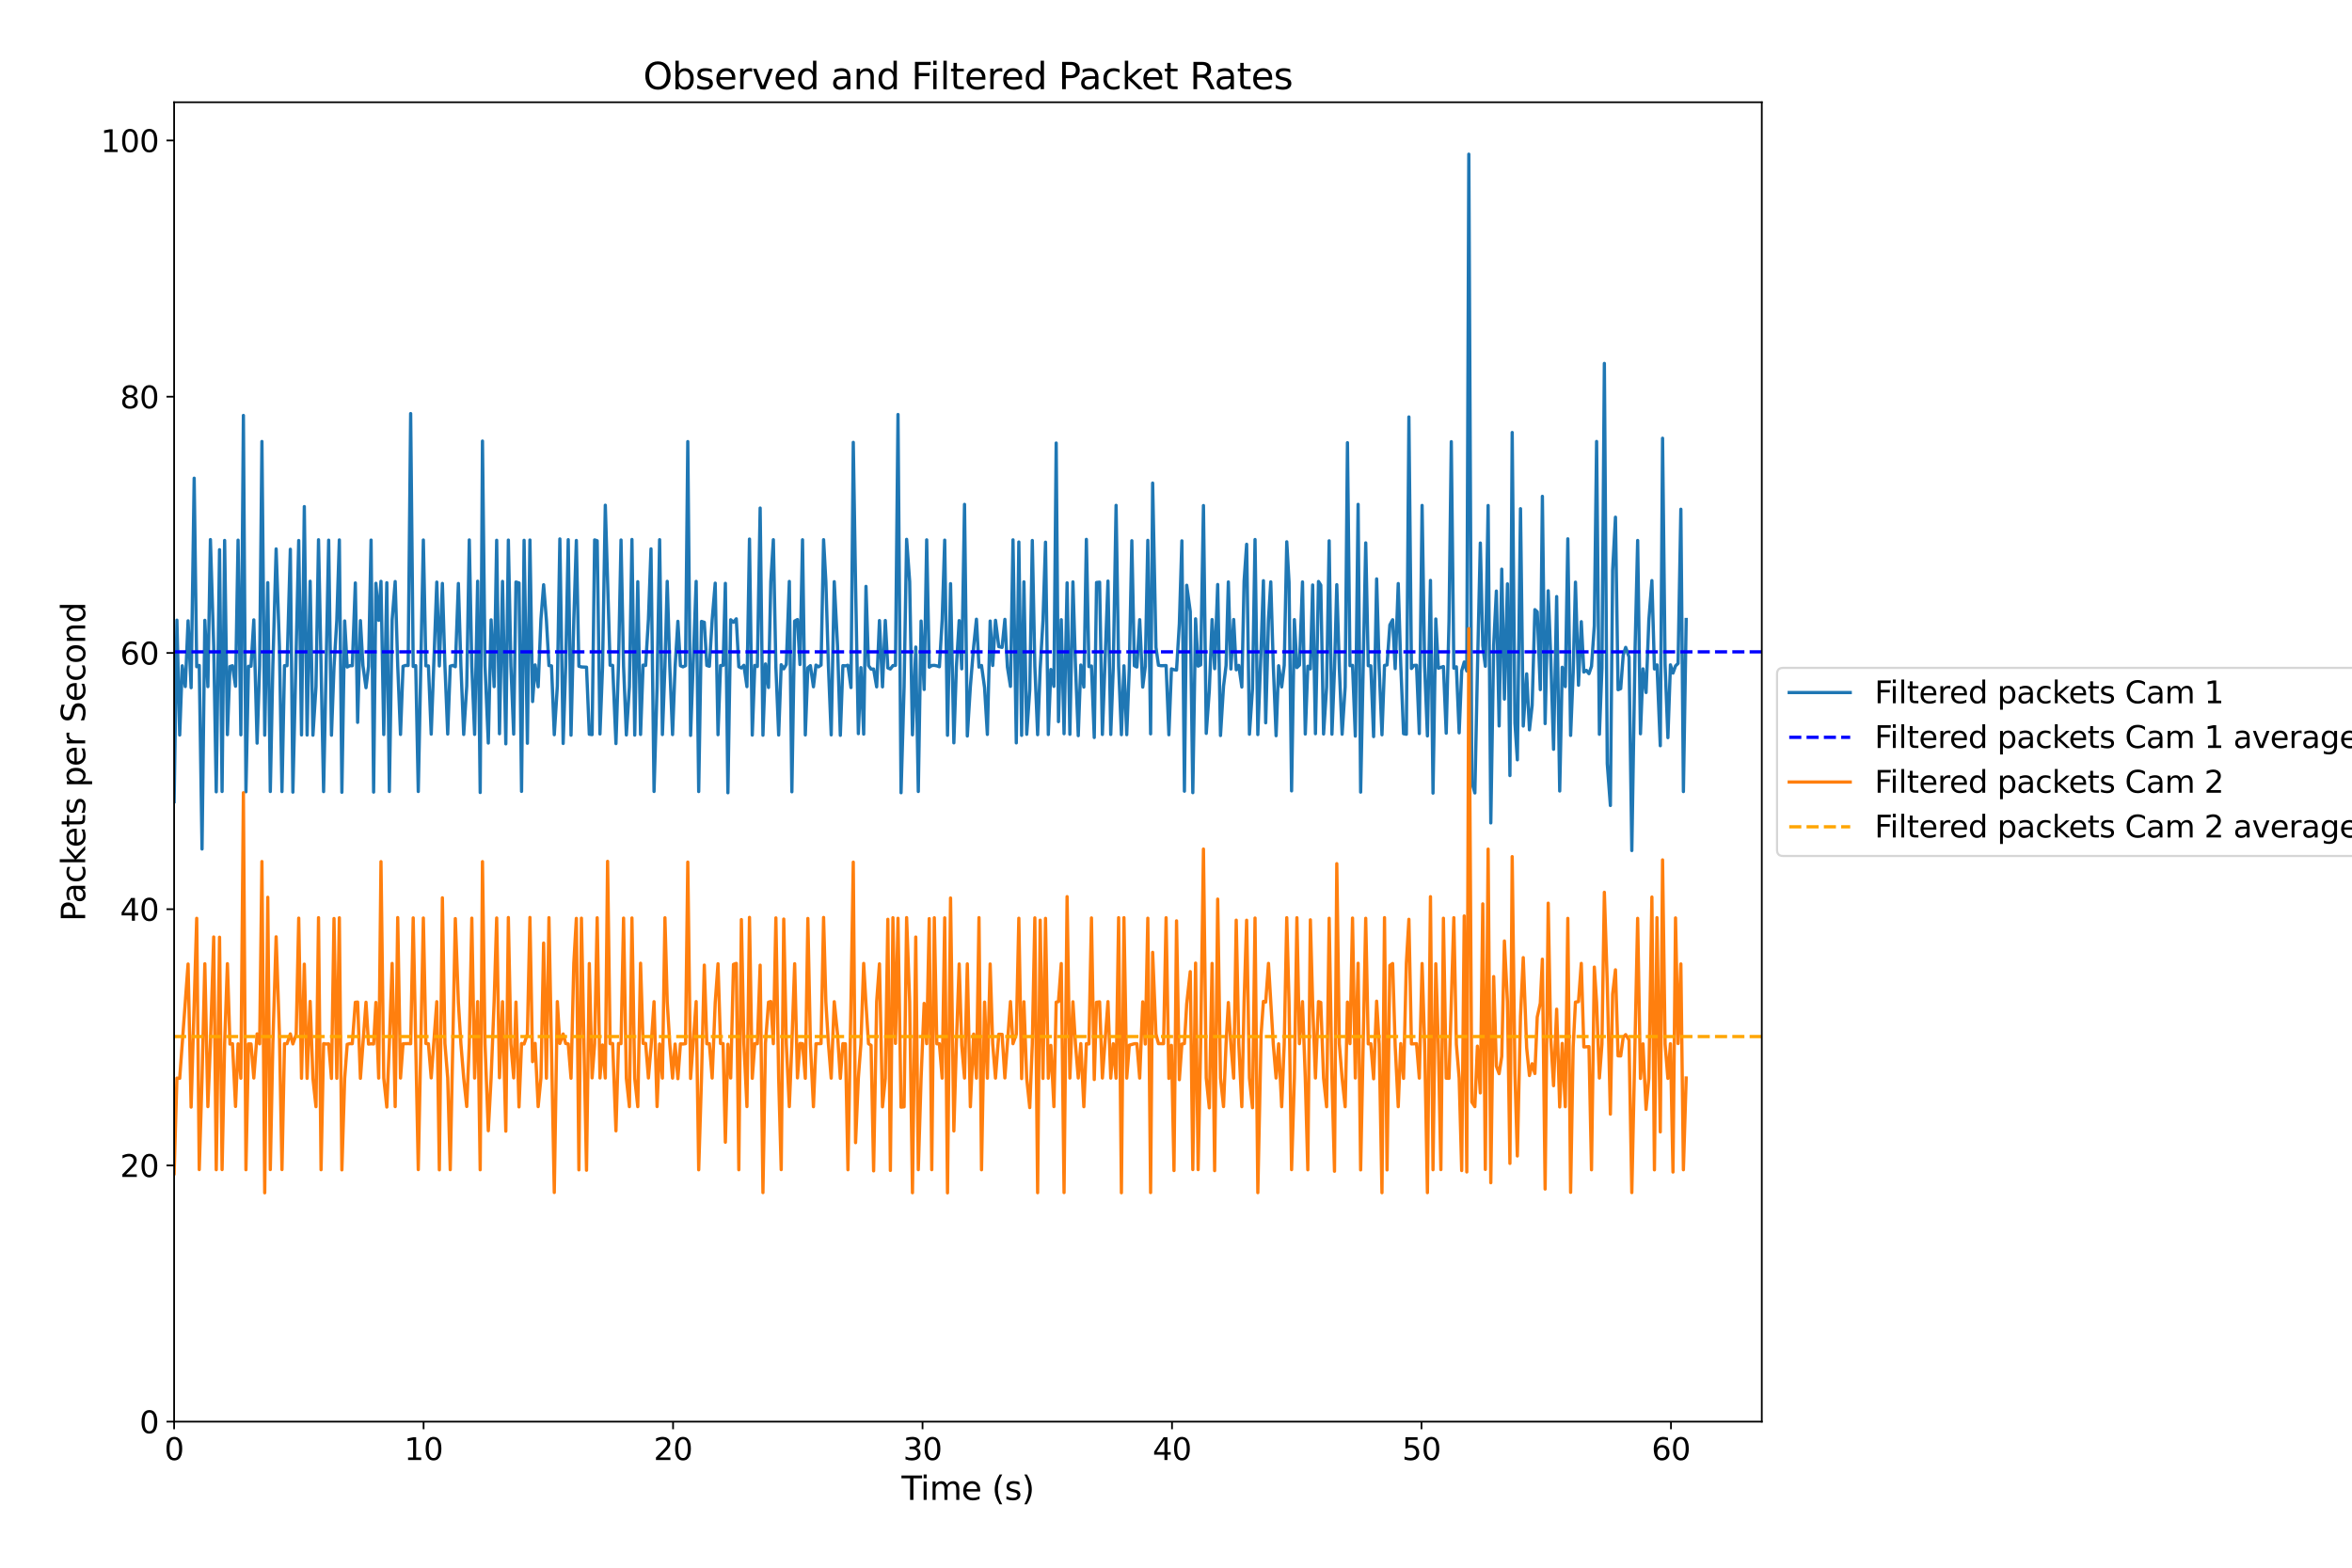 <?xml version="1.0" encoding="utf-8" standalone="no"?>
<!DOCTYPE svg PUBLIC "-//W3C//DTD SVG 1.1//EN"
  "http://www.w3.org/Graphics/SVG/1.1/DTD/svg11.dtd">
<svg xmlns:xlink="http://www.w3.org/1999/xlink" width="1080pt" height="720pt" viewBox="0 0 1080 720" xmlns="http://www.w3.org/2000/svg" version="1.1">
 <defs>
  <style type="text/css">*{stroke-linejoin: round; stroke-linecap: butt}</style>
 </defs>
 <g id="figure_1">
  <g id="patch_1">
   <path d="M 0 720 
L 1080 720 
L 1080 0 
L 0 0 
z
" style="fill: #ffffff"/>
  </g>
  <g id="axes_1">
   <g id="patch_2">
    <path d="M 79.95 652.92 
L 808.987 652.92 
L 808.987 46.96 
L 79.95 46.96 
z
" style="fill: #ffffff"/>
   </g>
   <g id="matplotlib.axis_1">
    <g id="xtick_1">
     <g id="line2d_1">
      <defs>
       <path id="m1490d8f3c0" d="M 0 0 
L 0 3.5 
" style="stroke: #000000; stroke-width: 0.8"/>
      </defs>
      <g>
       <use xlink:href="#m1490d8f3c0" x="79.95" y="652.92" style="stroke: #000000; stroke-width: 0.8"/>
      </g>
     </g>
     <g id="text_1">
      <!-- 0 -->
      <g transform="translate(75.496 670.558) scale(0.14 -0.14)">
       <defs>
        <path id="DejaVuSans-30" d="M 2034 4250 
Q 1547 4250 1301 3770 
Q 1056 3291 1056 2328 
Q 1056 1369 1301 889 
Q 1547 409 2034 409 
Q 2525 409 2770 889 
Q 3016 1369 3016 2328 
Q 3016 3291 2770 3770 
Q 2525 4250 2034 4250 
z
M 2034 4750 
Q 2819 4750 3233 4129 
Q 3647 3509 3647 2328 
Q 3647 1150 3233 529 
Q 2819 -91 2034 -91 
Q 1250 -91 836 529 
Q 422 1150 422 2328 
Q 422 3509 836 4129 
Q 1250 4750 2034 4750 
z
" transform="scale(0.016)"/>
       </defs>
       <use xlink:href="#DejaVuSans-30"/>
      </g>
     </g>
    </g>
    <g id="xtick_2">
     <g id="line2d_2">
      <g>
       <use xlink:href="#m1490d8f3c0" x="194.505" y="652.92" style="stroke: #000000; stroke-width: 0.8"/>
      </g>
     </g>
     <g id="text_2">
      <!-- 10 -->
      <g transform="translate(185.598 670.558) scale(0.14 -0.14)">
       <defs>
        <path id="DejaVuSans-31" d="M 794 531 
L 1825 531 
L 1825 4091 
L 703 3866 
L 703 4441 
L 1819 4666 
L 2450 4666 
L 2450 531 
L 3481 531 
L 3481 0 
L 794 0 
L 794 531 
z
" transform="scale(0.016)"/>
       </defs>
       <use xlink:href="#DejaVuSans-31"/>
       <use xlink:href="#DejaVuSans-30" x="63.623"/>
      </g>
     </g>
    </g>
    <g id="xtick_3">
     <g id="line2d_3">
      <g>
       <use xlink:href="#m1490d8f3c0" x="309.061" y="652.92" style="stroke: #000000; stroke-width: 0.8"/>
      </g>
     </g>
     <g id="text_3">
      <!-- 20 -->
      <g transform="translate(300.153 670.558) scale(0.14 -0.14)">
       <defs>
        <path id="DejaVuSans-32" d="M 1228 531 
L 3431 531 
L 3431 0 
L 469 0 
L 469 531 
Q 828 903 1448 1529 
Q 2069 2156 2228 2338 
Q 2531 2678 2651 2914 
Q 2772 3150 2772 3378 
Q 2772 3750 2511 3984 
Q 2250 4219 1831 4219 
Q 1534 4219 1204 4116 
Q 875 4013 500 3803 
L 500 4441 
Q 881 4594 1212 4672 
Q 1544 4750 1819 4750 
Q 2544 4750 2975 4387 
Q 3406 4025 3406 3419 
Q 3406 3131 3298 2873 
Q 3191 2616 2906 2266 
Q 2828 2175 2409 1742 
Q 1991 1309 1228 531 
z
" transform="scale(0.016)"/>
       </defs>
       <use xlink:href="#DejaVuSans-32"/>
       <use xlink:href="#DejaVuSans-30" x="63.623"/>
      </g>
     </g>
    </g>
    <g id="xtick_4">
     <g id="line2d_4">
      <g>
       <use xlink:href="#m1490d8f3c0" x="423.616" y="652.92" style="stroke: #000000; stroke-width: 0.8"/>
      </g>
     </g>
     <g id="text_4">
      <!-- 30 -->
      <g transform="translate(414.709 670.558) scale(0.14 -0.14)">
       <defs>
        <path id="DejaVuSans-33" d="M 2597 2516 
Q 3050 2419 3304 2112 
Q 3559 1806 3559 1356 
Q 3559 666 3084 287 
Q 2609 -91 1734 -91 
Q 1441 -91 1130 -33 
Q 819 25 488 141 
L 488 750 
Q 750 597 1062 519 
Q 1375 441 1716 441 
Q 2309 441 2620 675 
Q 2931 909 2931 1356 
Q 2931 1769 2642 2001 
Q 2353 2234 1838 2234 
L 1294 2234 
L 1294 2753 
L 1863 2753 
Q 2328 2753 2575 2939 
Q 2822 3125 2822 3475 
Q 2822 3834 2567 4026 
Q 2313 4219 1838 4219 
Q 1578 4219 1281 4162 
Q 984 4106 628 3988 
L 628 4550 
Q 988 4650 1302 4700 
Q 1616 4750 1894 4750 
Q 2613 4750 3031 4423 
Q 3450 4097 3450 3541 
Q 3450 3153 3228 2886 
Q 3006 2619 2597 2516 
z
" transform="scale(0.016)"/>
       </defs>
       <use xlink:href="#DejaVuSans-33"/>
       <use xlink:href="#DejaVuSans-30" x="63.623"/>
      </g>
     </g>
    </g>
    <g id="xtick_5">
     <g id="line2d_5">
      <g>
       <use xlink:href="#m1490d8f3c0" x="538.172" y="652.92" style="stroke: #000000; stroke-width: 0.8"/>
      </g>
     </g>
     <g id="text_5">
      <!-- 40 -->
      <g transform="translate(529.264 670.558) scale(0.14 -0.14)">
       <defs>
        <path id="DejaVuSans-34" d="M 2419 4116 
L 825 1625 
L 2419 1625 
L 2419 4116 
z
M 2253 4666 
L 3047 4666 
L 3047 1625 
L 3713 1625 
L 3713 1100 
L 3047 1100 
L 3047 0 
L 2419 0 
L 2419 1100 
L 313 1100 
L 313 1709 
L 2253 4666 
z
" transform="scale(0.016)"/>
       </defs>
       <use xlink:href="#DejaVuSans-34"/>
       <use xlink:href="#DejaVuSans-30" x="63.623"/>
      </g>
     </g>
    </g>
    <g id="xtick_6">
     <g id="line2d_6">
      <g>
       <use xlink:href="#m1490d8f3c0" x="652.727" y="652.92" style="stroke: #000000; stroke-width: 0.8"/>
      </g>
     </g>
     <g id="text_6">
      <!-- 50 -->
      <g transform="translate(643.82 670.558) scale(0.14 -0.14)">
       <defs>
        <path id="DejaVuSans-35" d="M 691 4666 
L 3169 4666 
L 3169 4134 
L 1269 4134 
L 1269 2991 
Q 1406 3038 1543 3061 
Q 1681 3084 1819 3084 
Q 2600 3084 3056 2656 
Q 3513 2228 3513 1497 
Q 3513 744 3044 326 
Q 2575 -91 1722 -91 
Q 1428 -91 1123 -41 
Q 819 9 494 109 
L 494 744 
Q 775 591 1075 516 
Q 1375 441 1709 441 
Q 2250 441 2565 725 
Q 2881 1009 2881 1497 
Q 2881 1984 2565 2268 
Q 2250 2553 1709 2553 
Q 1456 2553 1204 2497 
Q 953 2441 691 2322 
L 691 4666 
z
" transform="scale(0.016)"/>
       </defs>
       <use xlink:href="#DejaVuSans-35"/>
       <use xlink:href="#DejaVuSans-30" x="63.623"/>
      </g>
     </g>
    </g>
    <g id="xtick_7">
     <g id="line2d_7">
      <g>
       <use xlink:href="#m1490d8f3c0" x="767.283" y="652.92" style="stroke: #000000; stroke-width: 0.8"/>
      </g>
     </g>
     <g id="text_7">
      <!-- 60 -->
      <g transform="translate(758.375 670.558) scale(0.14 -0.14)">
       <defs>
        <path id="DejaVuSans-36" d="M 2113 2584 
Q 1688 2584 1439 2293 
Q 1191 2003 1191 1497 
Q 1191 994 1439 701 
Q 1688 409 2113 409 
Q 2538 409 2786 701 
Q 3034 994 3034 1497 
Q 3034 2003 2786 2293 
Q 2538 2584 2113 2584 
z
M 3366 4563 
L 3366 3988 
Q 3128 4100 2886 4159 
Q 2644 4219 2406 4219 
Q 1781 4219 1451 3797 
Q 1122 3375 1075 2522 
Q 1259 2794 1537 2939 
Q 1816 3084 2150 3084 
Q 2853 3084 3261 2657 
Q 3669 2231 3669 1497 
Q 3669 778 3244 343 
Q 2819 -91 2113 -91 
Q 1303 -91 875 529 
Q 447 1150 447 2328 
Q 447 3434 972 4092 
Q 1497 4750 2381 4750 
Q 2619 4750 2861 4703 
Q 3103 4656 3366 4563 
z
" transform="scale(0.016)"/>
       </defs>
       <use xlink:href="#DejaVuSans-36"/>
       <use xlink:href="#DejaVuSans-30" x="63.623"/>
      </g>
     </g>
    </g>
    <g id="text_8">
     <!-- Time (s) -->
     <g transform="translate(413.975 688.867) scale(0.15 -0.15)">
      <defs>
       <path id="DejaVuSans-54" d="M -19 4666 
L 3928 4666 
L 3928 4134 
L 2272 4134 
L 2272 0 
L 1638 0 
L 1638 4134 
L -19 4134 
L -19 4666 
z
" transform="scale(0.016)"/>
       <path id="DejaVuSans-69" d="M 603 3500 
L 1178 3500 
L 1178 0 
L 603 0 
L 603 3500 
z
M 603 4863 
L 1178 4863 
L 1178 4134 
L 603 4134 
L 603 4863 
z
" transform="scale(0.016)"/>
       <path id="DejaVuSans-6d" d="M 3328 2828 
Q 3544 3216 3844 3400 
Q 4144 3584 4550 3584 
Q 5097 3584 5394 3201 
Q 5691 2819 5691 2113 
L 5691 0 
L 5113 0 
L 5113 2094 
Q 5113 2597 4934 2840 
Q 4756 3084 4391 3084 
Q 3944 3084 3684 2787 
Q 3425 2491 3425 1978 
L 3425 0 
L 2847 0 
L 2847 2094 
Q 2847 2600 2669 2842 
Q 2491 3084 2119 3084 
Q 1678 3084 1418 2786 
Q 1159 2488 1159 1978 
L 1159 0 
L 581 0 
L 581 3500 
L 1159 3500 
L 1159 2956 
Q 1356 3278 1631 3431 
Q 1906 3584 2284 3584 
Q 2666 3584 2933 3390 
Q 3200 3197 3328 2828 
z
" transform="scale(0.016)"/>
       <path id="DejaVuSans-65" d="M 3597 1894 
L 3597 1613 
L 953 1613 
Q 991 1019 1311 708 
Q 1631 397 2203 397 
Q 2534 397 2845 478 
Q 3156 559 3463 722 
L 3463 178 
Q 3153 47 2828 -22 
Q 2503 -91 2169 -91 
Q 1331 -91 842 396 
Q 353 884 353 1716 
Q 353 2575 817 3079 
Q 1281 3584 2069 3584 
Q 2775 3584 3186 3129 
Q 3597 2675 3597 1894 
z
M 3022 2063 
Q 3016 2534 2758 2815 
Q 2500 3097 2075 3097 
Q 1594 3097 1305 2825 
Q 1016 2553 972 2059 
L 3022 2063 
z
" transform="scale(0.016)"/>
       <path id="DejaVuSans-20" transform="scale(0.016)"/>
       <path id="DejaVuSans-28" d="M 1984 4856 
Q 1566 4138 1362 3434 
Q 1159 2731 1159 2009 
Q 1159 1288 1364 580 
Q 1569 -128 1984 -844 
L 1484 -844 
Q 1016 -109 783 600 
Q 550 1309 550 2009 
Q 550 2706 781 3412 
Q 1013 4119 1484 4856 
L 1984 4856 
z
" transform="scale(0.016)"/>
       <path id="DejaVuSans-73" d="M 2834 3397 
L 2834 2853 
Q 2591 2978 2328 3040 
Q 2066 3103 1784 3103 
Q 1356 3103 1142 2972 
Q 928 2841 928 2578 
Q 928 2378 1081 2264 
Q 1234 2150 1697 2047 
L 1894 2003 
Q 2506 1872 2764 1633 
Q 3022 1394 3022 966 
Q 3022 478 2636 193 
Q 2250 -91 1575 -91 
Q 1294 -91 989 -36 
Q 684 19 347 128 
L 347 722 
Q 666 556 975 473 
Q 1284 391 1588 391 
Q 1994 391 2212 530 
Q 2431 669 2431 922 
Q 2431 1156 2273 1281 
Q 2116 1406 1581 1522 
L 1381 1569 
Q 847 1681 609 1914 
Q 372 2147 372 2553 
Q 372 3047 722 3315 
Q 1072 3584 1716 3584 
Q 2034 3584 2315 3537 
Q 2597 3491 2834 3397 
z
" transform="scale(0.016)"/>
       <path id="DejaVuSans-29" d="M 513 4856 
L 1013 4856 
Q 1481 4119 1714 3412 
Q 1947 2706 1947 2009 
Q 1947 1309 1714 600 
Q 1481 -109 1013 -844 
L 513 -844 
Q 928 -128 1133 580 
Q 1338 1288 1338 2009 
Q 1338 2731 1133 3434 
Q 928 4138 513 4856 
z
" transform="scale(0.016)"/>
      </defs>
      <use xlink:href="#DejaVuSans-54"/>
      <use xlink:href="#DejaVuSans-69" x="57.959"/>
      <use xlink:href="#DejaVuSans-6d" x="85.742"/>
      <use xlink:href="#DejaVuSans-65" x="183.154"/>
      <use xlink:href="#DejaVuSans-20" x="244.678"/>
      <use xlink:href="#DejaVuSans-28" x="276.465"/>
      <use xlink:href="#DejaVuSans-73" x="315.479"/>
      <use xlink:href="#DejaVuSans-29" x="367.578"/>
     </g>
    </g>
   </g>
   <g id="matplotlib.axis_2">
    <g id="ytick_1">
     <g id="line2d_8">
      <defs>
       <path id="mef236576bb" d="M 0 0 
L -3.5 0 
" style="stroke: #000000; stroke-width: 0.8"/>
      </defs>
      <g>
       <use xlink:href="#mef236576bb" x="79.95" y="652.92" style="stroke: #000000; stroke-width: 0.8"/>
      </g>
     </g>
     <g id="text_9">
      <!-- 0 -->
      <g transform="translate(64.043 658.239) scale(0.14 -0.14)">
       <use xlink:href="#DejaVuSans-30"/>
      </g>
     </g>
    </g>
    <g id="ytick_2">
     <g id="line2d_9">
      <g>
       <use xlink:href="#mef236576bb" x="79.95" y="535.24" style="stroke: #000000; stroke-width: 0.8"/>
      </g>
     </g>
     <g id="text_10">
      <!-- 20 -->
      <g transform="translate(55.135 540.559) scale(0.14 -0.14)">
       <use xlink:href="#DejaVuSans-32"/>
       <use xlink:href="#DejaVuSans-30" x="63.623"/>
      </g>
     </g>
    </g>
    <g id="ytick_3">
     <g id="line2d_10">
      <g>
       <use xlink:href="#mef236576bb" x="79.95" y="417.56" style="stroke: #000000; stroke-width: 0.8"/>
      </g>
     </g>
     <g id="text_11">
      <!-- 40 -->
      <g transform="translate(55.135 422.879) scale(0.14 -0.14)">
       <use xlink:href="#DejaVuSans-34"/>
       <use xlink:href="#DejaVuSans-30" x="63.623"/>
      </g>
     </g>
    </g>
    <g id="ytick_4">
     <g id="line2d_11">
      <g>
       <use xlink:href="#mef236576bb" x="79.95" y="299.88" style="stroke: #000000; stroke-width: 0.8"/>
      </g>
     </g>
     <g id="text_12">
      <!-- 60 -->
      <g transform="translate(55.135 305.199) scale(0.14 -0.14)">
       <use xlink:href="#DejaVuSans-36"/>
       <use xlink:href="#DejaVuSans-30" x="63.623"/>
      </g>
     </g>
    </g>
    <g id="ytick_5">
     <g id="line2d_12">
      <g>
       <use xlink:href="#mef236576bb" x="79.95" y="182.2" style="stroke: #000000; stroke-width: 0.8"/>
      </g>
     </g>
     <g id="text_13">
      <!-- 80 -->
      <g transform="translate(55.135 187.519) scale(0.14 -0.14)">
       <defs>
        <path id="DejaVuSans-38" d="M 2034 2216 
Q 1584 2216 1326 1975 
Q 1069 1734 1069 1313 
Q 1069 891 1326 650 
Q 1584 409 2034 409 
Q 2484 409 2743 651 
Q 3003 894 3003 1313 
Q 3003 1734 2745 1975 
Q 2488 2216 2034 2216 
z
M 1403 2484 
Q 997 2584 770 2862 
Q 544 3141 544 3541 
Q 544 4100 942 4425 
Q 1341 4750 2034 4750 
Q 2731 4750 3128 4425 
Q 3525 4100 3525 3541 
Q 3525 3141 3298 2862 
Q 3072 2584 2669 2484 
Q 3125 2378 3379 2068 
Q 3634 1759 3634 1313 
Q 3634 634 3220 271 
Q 2806 -91 2034 -91 
Q 1263 -91 848 271 
Q 434 634 434 1313 
Q 434 1759 690 2068 
Q 947 2378 1403 2484 
z
M 1172 3481 
Q 1172 3119 1398 2916 
Q 1625 2713 2034 2713 
Q 2441 2713 2670 2916 
Q 2900 3119 2900 3481 
Q 2900 3844 2670 4047 
Q 2441 4250 2034 4250 
Q 1625 4250 1398 4047 
Q 1172 3844 1172 3481 
z
" transform="scale(0.016)"/>
       </defs>
       <use xlink:href="#DejaVuSans-38"/>
       <use xlink:href="#DejaVuSans-30" x="63.623"/>
      </g>
     </g>
    </g>
    <g id="ytick_6">
     <g id="line2d_13">
      <g>
       <use xlink:href="#mef236576bb" x="79.95" y="64.52" style="stroke: #000000; stroke-width: 0.8"/>
      </g>
     </g>
     <g id="text_14">
      <!-- 100 -->
      <g transform="translate(46.227 69.839) scale(0.14 -0.14)">
       <use xlink:href="#DejaVuSans-31"/>
       <use xlink:href="#DejaVuSans-30" x="63.623"/>
       <use xlink:href="#DejaVuSans-30" x="127.246"/>
      </g>
     </g>
    </g>
    <g id="text_15">
     <!-- Packets per Second -->
     <g transform="translate(39.108 423.208) rotate(-90) scale(0.15 -0.15)">
      <defs>
       <path id="DejaVuSans-50" d="M 1259 4147 
L 1259 2394 
L 2053 2394 
Q 2494 2394 2734 2622 
Q 2975 2850 2975 3272 
Q 2975 3691 2734 3919 
Q 2494 4147 2053 4147 
L 1259 4147 
z
M 628 4666 
L 2053 4666 
Q 2838 4666 3239 4311 
Q 3641 3956 3641 3272 
Q 3641 2581 3239 2228 
Q 2838 1875 2053 1875 
L 1259 1875 
L 1259 0 
L 628 0 
L 628 4666 
z
" transform="scale(0.016)"/>
       <path id="DejaVuSans-61" d="M 2194 1759 
Q 1497 1759 1228 1600 
Q 959 1441 959 1056 
Q 959 750 1161 570 
Q 1363 391 1709 391 
Q 2188 391 2477 730 
Q 2766 1069 2766 1631 
L 2766 1759 
L 2194 1759 
z
M 3341 1997 
L 3341 0 
L 2766 0 
L 2766 531 
Q 2569 213 2275 61 
Q 1981 -91 1556 -91 
Q 1019 -91 701 211 
Q 384 513 384 1019 
Q 384 1609 779 1909 
Q 1175 2209 1959 2209 
L 2766 2209 
L 2766 2266 
Q 2766 2663 2505 2880 
Q 2244 3097 1772 3097 
Q 1472 3097 1187 3025 
Q 903 2953 641 2809 
L 641 3341 
Q 956 3463 1253 3523 
Q 1550 3584 1831 3584 
Q 2591 3584 2966 3190 
Q 3341 2797 3341 1997 
z
" transform="scale(0.016)"/>
       <path id="DejaVuSans-63" d="M 3122 3366 
L 3122 2828 
Q 2878 2963 2633 3030 
Q 2388 3097 2138 3097 
Q 1578 3097 1268 2742 
Q 959 2388 959 1747 
Q 959 1106 1268 751 
Q 1578 397 2138 397 
Q 2388 397 2633 464 
Q 2878 531 3122 666 
L 3122 134 
Q 2881 22 2623 -34 
Q 2366 -91 2075 -91 
Q 1284 -91 818 406 
Q 353 903 353 1747 
Q 353 2603 823 3093 
Q 1294 3584 2113 3584 
Q 2378 3584 2631 3529 
Q 2884 3475 3122 3366 
z
" transform="scale(0.016)"/>
       <path id="DejaVuSans-6b" d="M 581 4863 
L 1159 4863 
L 1159 1991 
L 2875 3500 
L 3609 3500 
L 1753 1863 
L 3688 0 
L 2938 0 
L 1159 1709 
L 1159 0 
L 581 0 
L 581 4863 
z
" transform="scale(0.016)"/>
       <path id="DejaVuSans-74" d="M 1172 4494 
L 1172 3500 
L 2356 3500 
L 2356 3053 
L 1172 3053 
L 1172 1153 
Q 1172 725 1289 603 
Q 1406 481 1766 481 
L 2356 481 
L 2356 0 
L 1766 0 
Q 1100 0 847 248 
Q 594 497 594 1153 
L 594 3053 
L 172 3053 
L 172 3500 
L 594 3500 
L 594 4494 
L 1172 4494 
z
" transform="scale(0.016)"/>
       <path id="DejaVuSans-70" d="M 1159 525 
L 1159 -1331 
L 581 -1331 
L 581 3500 
L 1159 3500 
L 1159 2969 
Q 1341 3281 1617 3432 
Q 1894 3584 2278 3584 
Q 2916 3584 3314 3078 
Q 3713 2572 3713 1747 
Q 3713 922 3314 415 
Q 2916 -91 2278 -91 
Q 1894 -91 1617 61 
Q 1341 213 1159 525 
z
M 3116 1747 
Q 3116 2381 2855 2742 
Q 2594 3103 2138 3103 
Q 1681 3103 1420 2742 
Q 1159 2381 1159 1747 
Q 1159 1113 1420 752 
Q 1681 391 2138 391 
Q 2594 391 2855 752 
Q 3116 1113 3116 1747 
z
" transform="scale(0.016)"/>
       <path id="DejaVuSans-72" d="M 2631 2963 
Q 2534 3019 2420 3045 
Q 2306 3072 2169 3072 
Q 1681 3072 1420 2755 
Q 1159 2438 1159 1844 
L 1159 0 
L 581 0 
L 581 3500 
L 1159 3500 
L 1159 2956 
Q 1341 3275 1631 3429 
Q 1922 3584 2338 3584 
Q 2397 3584 2469 3576 
Q 2541 3569 2628 3553 
L 2631 2963 
z
" transform="scale(0.016)"/>
       <path id="DejaVuSans-53" d="M 3425 4513 
L 3425 3897 
Q 3066 4069 2747 4153 
Q 2428 4238 2131 4238 
Q 1616 4238 1336 4038 
Q 1056 3838 1056 3469 
Q 1056 3159 1242 3001 
Q 1428 2844 1947 2747 
L 2328 2669 
Q 3034 2534 3370 2195 
Q 3706 1856 3706 1288 
Q 3706 609 3251 259 
Q 2797 -91 1919 -91 
Q 1588 -91 1214 -16 
Q 841 59 441 206 
L 441 856 
Q 825 641 1194 531 
Q 1563 422 1919 422 
Q 2459 422 2753 634 
Q 3047 847 3047 1241 
Q 3047 1584 2836 1778 
Q 2625 1972 2144 2069 
L 1759 2144 
Q 1053 2284 737 2584 
Q 422 2884 422 3419 
Q 422 4038 858 4394 
Q 1294 4750 2059 4750 
Q 2388 4750 2728 4690 
Q 3069 4631 3425 4513 
z
" transform="scale(0.016)"/>
       <path id="DejaVuSans-6f" d="M 1959 3097 
Q 1497 3097 1228 2736 
Q 959 2375 959 1747 
Q 959 1119 1226 758 
Q 1494 397 1959 397 
Q 2419 397 2687 759 
Q 2956 1122 2956 1747 
Q 2956 2369 2687 2733 
Q 2419 3097 1959 3097 
z
M 1959 3584 
Q 2709 3584 3137 3096 
Q 3566 2609 3566 1747 
Q 3566 888 3137 398 
Q 2709 -91 1959 -91 
Q 1206 -91 779 398 
Q 353 888 353 1747 
Q 353 2609 779 3096 
Q 1206 3584 1959 3584 
z
" transform="scale(0.016)"/>
       <path id="DejaVuSans-6e" d="M 3513 2113 
L 3513 0 
L 2938 0 
L 2938 2094 
Q 2938 2591 2744 2837 
Q 2550 3084 2163 3084 
Q 1697 3084 1428 2787 
Q 1159 2491 1159 1978 
L 1159 0 
L 581 0 
L 581 3500 
L 1159 3500 
L 1159 2956 
Q 1366 3272 1645 3428 
Q 1925 3584 2291 3584 
Q 2894 3584 3203 3211 
Q 3513 2838 3513 2113 
z
" transform="scale(0.016)"/>
       <path id="DejaVuSans-64" d="M 2906 2969 
L 2906 4863 
L 3481 4863 
L 3481 0 
L 2906 0 
L 2906 525 
Q 2725 213 2448 61 
Q 2172 -91 1784 -91 
Q 1150 -91 751 415 
Q 353 922 353 1747 
Q 353 2572 751 3078 
Q 1150 3584 1784 3584 
Q 2172 3584 2448 3432 
Q 2725 3281 2906 2969 
z
M 947 1747 
Q 947 1113 1208 752 
Q 1469 391 1925 391 
Q 2381 391 2643 752 
Q 2906 1113 2906 1747 
Q 2906 2381 2643 2742 
Q 2381 3103 1925 3103 
Q 1469 3103 1208 2742 
Q 947 2381 947 1747 
z
" transform="scale(0.016)"/>
      </defs>
      <use xlink:href="#DejaVuSans-50"/>
      <use xlink:href="#DejaVuSans-61" x="55.803"/>
      <use xlink:href="#DejaVuSans-63" x="117.082"/>
      <use xlink:href="#DejaVuSans-6b" x="172.062"/>
      <use xlink:href="#DejaVuSans-65" x="226.348"/>
      <use xlink:href="#DejaVuSans-74" x="287.871"/>
      <use xlink:href="#DejaVuSans-73" x="327.08"/>
      <use xlink:href="#DejaVuSans-20" x="379.18"/>
      <use xlink:href="#DejaVuSans-70" x="410.967"/>
      <use xlink:href="#DejaVuSans-65" x="474.443"/>
      <use xlink:href="#DejaVuSans-72" x="535.967"/>
      <use xlink:href="#DejaVuSans-20" x="577.08"/>
      <use xlink:href="#DejaVuSans-53" x="608.867"/>
      <use xlink:href="#DejaVuSans-65" x="672.344"/>
      <use xlink:href="#DejaVuSans-63" x="733.867"/>
      <use xlink:href="#DejaVuSans-6f" x="788.848"/>
      <use xlink:href="#DejaVuSans-6e" x="850.029"/>
      <use xlink:href="#DejaVuSans-64" x="913.408"/>
     </g>
    </g>
   </g>
   <g id="line2d_14">
    <path d="M 79.95 368.199 
L 81.232 284.835 
L 82.514 337.566 
L 83.679 305.78 
L 85.077 315.313 
L 86.36 285.126 
L 87.76 315.838 
L 89.16 219.626 
L 90.326 306.215 
L 91.491 305.617 
L 92.772 389.922 
L 94.054 284.901 
L 95.452 315.34 
L 96.616 247.815 
L 98.13 296.747 
L 99.296 363.664 
L 100.81 252.47 
L 101.975 363.513 
L 103.141 248.21 
L 104.423 337.401 
L 105.589 306.112 
L 106.754 305.754 
L 108.151 315.164 
L 109.316 248.074 
L 110.598 337.475 
L 111.765 190.805 
L 112.93 363.644 
L 114.096 306.01 
L 115.262 305.98 
L 116.543 284.685 
L 118.057 341.309 
L 119.222 305.836 
L 120.271 202.764 
L 121.553 337.638 
L 122.953 267.597 
L 124.117 363.521 
L 125.283 305.972 
L 126.797 252.126 
L 128.312 297.067 
L 129.477 363.548 
L 130.641 305.721 
L 131.806 305.74 
L 133.32 252.257 
L 134.486 363.815 
L 137.168 248.242 
L 138.45 337.528 
L 139.733 232.668 
L 141.016 337.58 
L 142.413 266.959 
L 143.696 337.648 
L 145.093 315.407 
L 146.258 247.888 
L 148.588 363.571 
L 150.92 248.078 
L 152.203 337.666 
L 153.37 306.338 
L 154.652 284.952 
L 155.817 247.969 
L 156.983 363.876 
L 158.266 285.184 
L 159.433 306.35 
L 160.598 305.748 
L 161.763 305.75 
L 163.163 267.734 
L 164.212 331.761 
L 165.495 285.041 
L 166.659 305.692 
L 168.059 315.843 
L 169.226 306.159 
L 170.391 248.045 
L 171.557 363.793 
L 172.607 267.887 
L 173.889 284.903 
L 174.937 267.003 
L 176.219 337.344 
L 177.618 267.625 
L 178.783 363.518 
L 180.064 284.639 
L 181.461 267.096 
L 182.626 305.691 
L 183.908 337.308 
L 185.073 306.017 
L 186.238 305.608 
L 187.402 305.651 
L 188.567 189.944 
L 189.733 306.091 
L 190.898 305.704 
L 192.063 363.513 
L 194.394 248.003 
L 195.559 305.801 
L 196.724 305.827 
L 198.005 337.17 
L 200.569 267.343 
L 201.734 305.853 
L 203.135 267.962 
L 204.299 305.649 
L 205.58 337.135 
L 206.746 305.96 
L 207.91 305.606 
L 209.077 306.212 
L 210.478 267.98 
L 211.643 305.847 
L 212.924 337.305 
L 214.321 315.051 
L 215.486 247.968 
L 216.652 306.033 
L 217.933 337.289 
L 219.33 266.947 
L 220.496 363.972 
L 221.544 202.574 
L 222.709 305.764 
L 224.223 341.263 
L 225.504 284.687 
L 226.902 315.349 
L 228.068 248.134 
L 229.348 336.994 
L 230.745 267.03 
L 232.261 341.627 
L 233.426 248.042 
L 234.592 305.856 
L 235.872 337.161 
L 236.921 267.309 
L 238.321 267.735 
L 239.486 363.466 
L 240.651 248.146 
L 242.166 341.361 
L 243.331 248.015 
L 244.554 322.195 
L 245.717 305.382 
L 247.115 315.425 
L 248.395 284.279 
L 249.623 268.562 
L 250.905 284.846 
L 252.07 305.682 
L 253.235 305.805 
L 254.517 337.421 
L 255.914 315.195 
L 257.077 247.516 
L 258.592 341.452 
L 259.757 305.664 
L 260.922 247.851 
L 262.205 337.653 
L 263.486 284.672 
L 264.652 248.219 
L 265.817 305.98 
L 266.984 306.31 
L 269.319 306.425 
L 270.6 337.216 
L 271.881 337.395 
L 273.047 247.961 
L 274.213 248.362 
L 275.493 337.1 
L 276.662 306.792 
L 277.943 232.031 
L 280.156 305.515 
L 281.32 305.604 
L 282.835 341.505 
L 283.999 305.432 
L 285.164 248.004 
L 286.33 305.984 
L 287.613 337.545 
L 289.01 315.398 
L 290.175 247.763 
L 291.458 337.611 
L 292.856 267.159 
L 294.137 337.321 
L 295.301 305.458 
L 296.465 305.626 
L 297.746 284.548 
L 298.923 252.08 
L 300.321 363.506 
L 301.719 315.369 
L 302.883 247.861 
L 304.165 337.356 
L 305.331 306.121 
L 306.379 267.007 
L 307.544 305.769 
L 308.826 337.364 
L 309.993 306.378 
L 311.277 285.358 
L 312.441 305.756 
L 313.608 306.263 
L 314.773 305.732 
L 315.821 202.809 
L 317.104 337.739 
L 319.668 267.027 
L 320.833 363.542 
L 322.116 285.395 
L 323.402 285.817 
L 324.566 305.623 
L 325.732 305.998 
L 327.013 284.707 
L 328.414 267.832 
L 329.695 337.434 
L 330.86 305.668 
L 332.025 305.615 
L 333.075 267.926 
L 334.242 364.096 
L 335.523 284.63 
L 336.808 285.804 
L 338.088 284.207 
L 339.254 306.204 
L 340.423 306.776 
L 341.587 305.57 
L 342.985 315.355 
L 344.149 247.58 
L 345.432 337.601 
L 346.596 305.601 
L 347.762 306.122 
L 349.047 233.334 
L 350.33 337.657 
L 351.492 304.931 
L 352.892 315.736 
L 353.94 267.092 
L 355.105 247.868 
L 356.271 306.279 
L 357.554 337.576 
L 358.717 305.29 
L 359.887 307.184 
L 361.05 305.202 
L 362.448 267.044 
L 363.613 363.657 
L 364.896 285.242 
L 366.177 284.55 
L 367.34 305.207 
L 368.505 247.895 
L 369.787 337.54 
L 370.955 306.698 
L 372.12 305.71 
L 373.518 315.417 
L 374.682 305.467 
L 375.849 306.258 
L 377.013 305.458 
L 378.177 247.861 
L 379.226 267.167 
L 380.391 305.836 
L 381.673 337.503 
L 383.071 267.154 
L 384.585 296.719 
L 385.868 337.709 
L 387.033 305.703 
L 388.198 305.813 
L 389.362 305.532 
L 390.762 315.778 
L 391.811 203.17 
L 392.863 268.52 
L 394.143 336.937 
L 395.311 306.629 
L 396.591 337.17 
L 397.646 269.319 
L 398.81 305.701 
L 399.981 307.324 
L 401.151 307.273 
L 402.549 315.447 
L 403.831 285.008 
L 405.23 315.453 
L 406.512 284.972 
L 407.68 306.758 
L 408.85 307.253 
L 410.015 305.698 
L 411.179 305.601 
L 412.345 190.371 
L 413.745 364.087 
L 415.144 315.557 
L 416.308 247.699 
L 417.706 267.169 
L 418.988 337.48 
L 420.504 297.173 
L 421.669 363.518 
L 422.952 285.236 
L 424.355 316.652 
L 425.52 247.933 
L 426.687 306.41 
L 427.852 305.653 
L 429.016 305.581 
L 430.181 305.806 
L 431.348 306.225 
L 432.629 284.672 
L 433.794 248.064 
L 435.077 337.695 
L 436.479 268.065 
L 437.992 341.162 
L 439.159 306.346 
L 440.442 285.023 
L 441.611 307.176 
L 442.891 231.645 
L 444.176 338.032 
L 445.573 315.365 
L 447.088 296.939 
L 448.368 284.388 
L 449.536 306.389 
L 450.7 305.64 
L 452.1 315.842 
L 453.381 337.303 
L 454.664 285.219 
L 455.829 305.645 
L 457.111 284.895 
L 458.626 296.981 
L 460.142 297.32 
L 461.423 284.451 
L 462.59 306.346 
L 463.987 315.23 
L 465.152 247.93 
L 466.666 341.183 
L 467.834 248.926 
L 469.117 337.732 
L 470.165 267.228 
L 471.446 337.242 
L 472.85 316.823 
L 474.016 248.23 
L 475.182 305.946 
L 476.464 337.418 
L 477.633 307.089 
L 478.916 285.085 
L 480.084 249.015 
L 481.366 337.34 
L 482.536 307.491 
L 483.934 315.235 
L 484.983 203.474 
L 486.032 331.427 
L 487.313 284.615 
L 488.593 336.974 
L 489.993 267.686 
L 491.274 337.245 
L 492.672 267.258 
L 493.837 305.767 
L 495.121 337.859 
L 496.284 305.433 
L 497.683 315.553 
L 498.847 247.715 
L 500.014 306.16 
L 501.179 305.882 
L 502.466 338.705 
L 503.516 267.529 
L 504.914 267.374 
L 506.196 337.312 
L 508.757 266.874 
L 510.038 337.313 
L 511.205 306.335 
L 512.487 232.093 
L 513.652 305.905 
L 514.934 337.413 
L 516.099 305.785 
L 517.381 337.416 
L 518.55 307.016 
L 519.716 248.337 
L 520.881 305.758 
L 522.048 306.344 
L 523.329 284.598 
L 524.728 315.555 
L 525.894 306.092 
L 527.059 248.169 
L 528.34 337.04 
L 529.278 221.871 
L 530.794 297.292 
L 531.958 305.53 
L 533.123 305.756 
L 535.453 305.675 
L 536.735 337.455 
L 537.905 307.199 
L 539.076 307.579 
L 540.248 307.733 
L 541.535 286.512 
L 542.702 248.39 
L 543.866 363.381 
L 544.918 268.801 
L 546.549 280.876 
L 547.716 364.051 
L 548.995 284.205 
L 550.161 305.936 
L 551.325 305.362 
L 552.606 232.188 
L 553.886 336.823 
L 555.291 317.215 
L 556.572 284.541 
L 557.742 307.114 
L 559.144 268.45 
L 560.427 337.8 
L 561.825 315.205 
L 562.989 305.632 
L 564.038 267.279 
L 565.208 307.255 
L 566.489 284.516 
L 567.66 307.616 
L 568.824 305.601 
L 570.223 315.539 
L 571.27 266.853 
L 572.441 249.971 
L 573.722 337.213 
L 575.124 316.437 
L 576.289 247.785 
L 577.571 337.363 
L 579.088 297.585 
L 580.135 266.709 
L 581.185 331.965 
L 582.466 284.514 
L 583.515 267.255 
L 584.68 305.845 
L 585.964 337.893 
L 587.129 305.759 
L 588.527 315.495 
L 589.692 305.589 
L 590.859 248.833 
L 591.909 267.501 
L 593.072 363.24 
L 594.353 284.575 
L 595.521 306.606 
L 596.685 305.456 
L 598.083 267.279 
L 599.364 337.12 
L 600.529 305.971 
L 601.699 307.213 
L 602.752 268.669 
L 604.032 336.97 
L 605.429 267.058 
L 606.482 268.727 
L 607.762 337.11 
L 609.161 315.513 
L 610.327 248.375 
L 611.608 337.203 
L 612.778 307.295 
L 613.83 268.528 
L 614.999 306.863 
L 616.28 337.204 
L 617.678 315.467 
L 618.728 203.322 
L 619.892 305.716 
L 621.057 305.58 
L 622.341 338.072 
L 623.621 231.634 
L 624.787 363.802 
L 627.12 249.336 
L 628.285 305.748 
L 629.45 305.792 
L 630.736 338.296 
L 632.129 265.883 
L 633.298 306.918 
L 634.58 337.466 
L 635.744 305.615 
L 636.908 305.388 
L 638.198 287.025 
L 639.479 284.628 
L 640.648 307.085 
L 642.049 268.015 
L 643.213 305.555 
L 644.493 336.962 
L 645.774 337.216 
L 646.943 191.5 
L 648.112 307.029 
L 649.277 305.618 
L 650.441 305.533 
L 651.721 336.915 
L 653.002 232.128 
L 654.168 305.881 
L 655.452 337.987 
L 656.847 266.57 
L 658.015 364.264 
L 659.295 284.286 
L 660.464 306.897 
L 662.797 306.123 
L 664.077 336.743 
L 665.361 285.537 
L 666.409 202.859 
L 667.578 306.872 
L 668.745 306.253 
L 670.023 336.579 
L 671.196 308.049 
L 672.355 304.047 
L 673.528 308.164 
L 674.454 70.812 
L 675.831 359.198 
L 677.232 364.185 
L 678.405 308.001 
L 679.741 249.406 
L 680.876 296.578 
L 682.042 305.991 
L 683.323 232.164 
L 684.549 377.937 
L 685.872 296.31 
L 687.109 271.464 
L 688.375 333.413 
L 689.58 261.402 
L 690.798 321.081 
L 692.2 268.155 
L 693.336 356.192 
L 694.374 198.641 
L 695.635 332.042 
L 696.743 348.968 
L 698.19 233.629 
L 699.456 333.444 
L 701.026 309.483 
L 702.299 335.194 
L 703.529 324.036 
L 704.794 279.991 
L 705.882 281.013 
L 707.285 316.729 
L 708.237 227.961 
L 709.498 332.325 
L 710.911 271.328 
L 712.061 301.258 
L 713.371 344.128 
L 714.794 273.999 
L 716.191 363.292 
L 717.358 306.461 
L 718.756 315.343 
L 719.919 247.462 
L 721.202 337.751 
L 722.378 308.813 
L 723.427 267.378 
L 724.822 314.71 
L 726.106 285.523 
L 727.281 308.659 
L 728.453 307.878 
L 729.63 309.401 
L 730.796 306.015 
L 732.087 287.403 
L 733.135 202.755 
L 734.416 337.234 
L 735.585 306.92 
L 736.694 166.909 
L 738.033 350.746 
L 739.462 369.937 
L 740.496 261.953 
L 741.795 237.537 
L 742.998 316.772 
L 744.199 316.27 
L 745.348 300.872 
L 746.485 297.32 
L 748.021 301.718 
L 749.306 390.634 
L 750.821 297.097 
L 751.987 248.22 
L 753.267 337.009 
L 754.437 307.187 
L 755.846 318.054 
L 757.128 284.892 
L 758.524 266.655 
L 759.694 307.234 
L 760.857 305.367 
L 762.377 342.49 
L 763.422 201.269 
L 764.585 305.232 
L 765.873 338.772 
L 767.036 305.354 
L 768.213 309.123 
L 769.378 305.828 
L 770.539 304.696 
L 771.826 233.882 
L 772.991 363.553 
L 774.271 284.512 
L 774.271 284.512 
" clip-path="url(#pb55c443962)" style="fill: none; stroke: #1f77b4; stroke-width: 1.5; stroke-linecap: square"/>
   </g>
   <g id="line2d_15">
    <path d="M 79.95 299.385 
L 808.987 299.385 
" clip-path="url(#pb55c443962)" style="fill: none; stroke-dasharray: 5.55,2.4; stroke-dashoffset: 0; stroke: #0000ff; stroke-width: 1.5"/>
   </g>
   <g id="line2d_16">
    <path d="M 79.95 539.031 
L 81.232 495.166 
L 82.514 495.247 
L 86.36 442.752 
L 87.759 508.459 
L 90.326 421.763 
L 91.49 537.155 
L 92.772 495.118 
L 94.054 442.638 
L 95.452 508.243 
L 96.616 479.293 
L 98.13 430.324 
L 99.296 537.217 
L 100.81 430.437 
L 101.975 537.164 
L 103.141 479.447 
L 104.423 442.603 
L 105.589 479.516 
L 106.754 479.336 
L 108.151 508.168 
L 109.316 479.413 
L 110.598 495.19 
L 111.765 364.087 
L 112.93 537.22 
L 114.096 479.454 
L 115.262 479.459 
L 116.543 495.106 
L 118.057 474.835 
L 119.222 479.407 
L 120.27 395.685 
L 121.553 547.82 
L 122.953 412.106 
L 124.117 537.15 
L 125.283 479.461 
L 126.796 430.248 
L 128.312 475 
L 129.476 537.157 
L 130.641 479.341 
L 131.806 479.33 
L 133.32 474.848 
L 134.486 479.446 
L 136.002 475.041 
L 137.168 421.674 
L 138.45 495.216 
L 139.733 442.807 
L 141.016 495.249 
L 142.413 459.927 
L 143.695 495.296 
L 145.093 508.272 
L 146.258 421.472 
L 147.424 537.227 
L 148.588 479.309 
L 149.754 479.493 
L 150.92 479.416 
L 152.203 495.293 
L 153.369 421.849 
L 154.652 495.23 
L 155.817 421.519 
L 156.983 537.295 
L 158.266 495.328 
L 159.433 479.634 
L 160.598 479.32 
L 161.763 479.348 
L 163.163 460.327 
L 164.212 460.224 
L 165.495 495.246 
L 168.059 460.304 
L 169.225 479.528 
L 170.391 479.388 
L 171.557 479.47 
L 172.607 460.396 
L 173.889 495.153 
L 174.937 395.741 
L 176.218 495.132 
L 177.618 508.434 
L 178.782 479.268 
L 180.064 442.485 
L 181.461 508.236 
L 182.626 421.419 
L 183.907 495.124 
L 185.073 479.377 
L 187.402 479.293 
L 188.567 479.368 
L 189.732 421.571 
L 192.062 537.168 
L 194.394 421.625 
L 195.559 479.267 
L 196.724 479.373 
L 198.005 495.059 
L 200.568 460.046 
L 201.734 537.277 
L 203.135 412.345 
L 204.299 479.231 
L 205.58 495.087 
L 206.745 537.198 
L 209.077 421.88 
L 210.477 460.356 
L 211.642 479.398 
L 212.923 495.104 
L 214.321 508.186 
L 215.485 479.252 
L 216.651 421.679 
L 217.932 495.121 
L 219.33 460.012 
L 220.495 537.244 
L 221.544 395.732 
L 222.709 479.376 
L 224.222 519.308 
L 225.504 495.182 
L 226.901 459.919 
L 228.067 421.614 
L 229.347 494.976 
L 230.745 460.059 
L 232.261 519.508 
L 233.425 421.405 
L 234.591 479.405 
L 235.872 495.047 
L 236.921 460.225 
L 238.32 508.383 
L 239.485 479.251 
L 240.65 479.48 
L 242.165 474.962 
L 243.33 421.362 
L 244.553 487.6 
L 245.717 479.205 
L 247.115 508.238 
L 248.395 495.01 
L 249.622 433.133 
L 250.904 495.176 
L 252.069 421.458 
L 254.515 547.664 
L 255.913 460.015 
L 257.077 479.227 
L 258.592 474.875 
L 259.756 479.255 
L 260.922 479.442 
L 262.204 495.203 
L 263.485 442.47 
L 264.651 421.791 
L 265.817 537.283 
L 266.983 421.697 
L 269.318 537.46 
L 270.599 442.521 
L 271.88 495.044 
L 273.046 479.503 
L 274.212 421.522 
L 275.493 495.075 
L 276.661 479.923 
L 277.943 495.103 
L 278.991 395.604 
L 280.156 479.338 
L 281.32 479.269 
L 282.834 519.364 
L 283.998 479.241 
L 285.163 479.328 
L 286.329 421.664 
L 287.611 495.225 
L 289.009 508.256 
L 290.175 421.6 
L 291.457 495.241 
L 292.855 508.264 
L 294.136 442.398 
L 295.3 479.215 
L 296.464 479.218 
L 297.745 495.091 
L 298.922 481.074 
L 300.32 460.053 
L 301.717 508.217 
L 302.883 479.462 
L 304.165 495.14 
L 305.33 421.517 
L 306.379 460.132 
L 307.544 479.36 
L 308.826 495.141 
L 309.992 479.5 
L 311.275 495.416 
L 312.441 479.413 
L 313.607 479.491 
L 314.772 479.333 
L 315.821 395.945 
L 317.104 495.305 
L 319.667 460.003 
L 320.832 537.262 
L 322.115 495.236 
L 323.401 443.251 
L 324.566 479.385 
L 325.731 479.305 
L 327.012 495.117 
L 328.413 460.482 
L 329.695 442.637 
L 330.86 479.267 
L 332.024 479.293 
L 333.075 524.588 
L 334.242 479.602 
L 335.523 495.1 
L 336.807 442.92 
L 338.088 442.449 
L 339.253 537.242 
L 340.422 422.332 
L 341.587 479.272 
L 342.984 508.23 
L 344.149 421.333 
L 345.431 495.238 
L 346.596 479.287 
L 347.761 479.356 
L 349.047 443.276 
L 350.328 547.717 
L 351.492 479.139 
L 352.891 460.265 
L 353.939 459.975 
L 355.104 479.351 
L 356.27 421.567 
L 357.552 495.242 
L 358.717 537.178 
L 359.885 422.101 
L 361.05 479.275 
L 362.447 508.24 
L 363.612 479.362 
L 364.894 442.622 
L 366.175 495.05 
L 367.34 479.232 
L 368.505 479.346 
L 369.787 495.231 
L 370.954 421.828 
L 372.119 479.342 
L 373.517 508.282 
L 374.682 479.364 
L 377.011 479.288 
L 378.176 421.364 
L 379.225 460.127 
L 380.389 479.309 
L 381.671 495.159 
L 383.069 460.062 
L 384.584 474.899 
L 385.866 495.258 
L 387.031 479.323 
L 388.196 479.396 
L 389.362 537.246 
L 390.76 460.069 
L 391.809 395.961 
L 392.861 524.788 
L 394.142 495.085 
L 395.309 479.52 
L 396.59 442.48 
L 397.644 461.078 
L 398.809 479.34 
L 399.979 480.091 
L 401.149 537.751 
L 402.547 460.057 
L 403.83 442.674 
L 405.228 508.33 
L 406.511 495.284 
L 407.68 422.205 
L 408.848 537.557 
L 410.013 421.491 
L 411.177 479.218 
L 412.344 421.742 
L 413.744 508.485 
L 415.142 508.33 
L 416.307 421.442 
L 417.706 460.14 
L 418.988 547.782 
L 420.502 430.36 
L 421.667 537.207 
L 422.95 495.279 
L 424.353 460.833 
L 425.518 479.332 
L 426.685 421.902 
L 427.85 537.203 
L 429.016 421.507 
L 430.181 479.378 
L 431.346 479.344 
L 432.628 495.158 
L 433.793 421.544 
L 435.076 547.842 
L 436.477 412.441 
L 437.992 519.407 
L 439.157 479.318 
L 440.439 442.738 
L 441.609 480.113 
L 442.891 495.116 
L 444.173 442.688 
L 445.572 508.294 
L 447.086 474.931 
L 448.368 495.156 
L 449.533 421.446 
L 450.698 537.253 
L 452.098 460.228 
L 453.38 495.175 
L 454.662 442.729 
L 455.827 479.357 
L 457.109 495.139 
L 458.624 475.008 
L 460.14 475.059 
L 461.421 495.066 
L 463.985 460.014 
L 465.15 479.344 
L 466.665 474.945 
L 467.831 421.726 
L 469.115 495.359 
L 470.163 460.086 
L 471.446 495.267 
L 472.848 508.685 
L 474.014 479.53 
L 475.18 421.552 
L 476.462 547.773 
L 477.632 422.607 
L 478.915 495.289 
L 480.082 421.778 
L 481.364 495.189 
L 482.534 480.134 
L 483.932 508.246 
L 484.981 460.278 
L 486.03 459.992 
L 487.311 442.543 
L 488.592 547.707 
L 489.99 411.813 
L 491.272 495.121 
L 492.67 460.096 
L 493.837 479.58 
L 495.118 495.099 
L 496.283 479.306 
L 497.681 508.278 
L 498.846 479.335 
L 500.011 479.462 
L 501.177 421.582 
L 502.464 495.793 
L 503.514 460.33 
L 504.912 460.129 
L 506.194 495.106 
L 508.756 460.026 
L 510.038 495.137 
L 511.203 479.344 
L 512.485 495.178 
L 513.65 421.469 
L 514.932 547.794 
L 516.097 421.472 
L 517.379 495.152 
L 518.548 480.029 
L 520.88 479.363 
L 522.045 479.345 
L 523.327 495.131 
L 524.725 460.123 
L 525.891 479.501 
L 527.058 421.713 
L 528.339 547.709 
L 529.277 437.38 
L 530.791 474.876 
L 531.956 479.329 
L 534.286 479.334 
L 535.451 421.501 
L 536.734 495.283 
L 537.904 480.104 
L 539.073 537.606 
L 540.245 422.925 
L 541.533 495.876 
L 542.699 479.508 
L 543.864 479.294 
L 544.918 461.044 
L 546.548 446.252 
L 547.713 537.162 
L 548.993 442.334 
L 550.158 537.173 
L 551.322 479.265 
L 552.604 389.953 
L 553.885 495.094 
L 555.288 508.814 
L 556.57 442.479 
L 557.739 537.656 
L 559.144 412.94 
L 560.425 495.076 
L 561.822 508.225 
L 562.987 479.286 
L 564.037 460.434 
L 565.205 479.668 
L 566.486 495.158 
L 567.657 422.616 
L 568.822 479.34 
L 570.22 508.27 
L 571.268 459.984 
L 572.439 422.639 
L 573.72 495.066 
L 575.122 508.753 
L 576.288 421.637 
L 577.57 547.75 
L 579.085 474.995 
L 580.133 459.925 
L 581.183 460.235 
L 582.464 442.463 
L 584.68 479.671 
L 585.961 495.102 
L 587.126 479.409 
L 588.525 508.289 
L 589.691 479.587 
L 590.856 421.477 
L 591.906 460.34 
L 593.071 537.191 
L 594.352 495.091 
L 595.517 421.502 
L 596.682 479.337 
L 598.08 460.024 
L 599.361 495.087 
L 600.527 537.259 
L 601.697 422.453 
L 602.749 460.866 
L 604.031 495.097 
L 605.428 460.007 
L 606.479 460.392 
L 607.76 495.095 
L 609.158 508.306 
L 610.324 421.734 
L 611.605 495.07 
L 612.778 537.92 
L 613.83 396.669 
L 614.995 479.365 
L 616.277 495.239 
L 617.676 508.29 
L 618.725 460.23 
L 619.89 479.321 
L 621.056 421.644 
L 622.337 495.098 
L 623.618 442.4 
L 624.784 537.307 
L 627.116 421.748 
L 628.282 479.424 
L 629.447 479.355 
L 630.731 495.454 
L 632.127 459.819 
L 633.294 479.555 
L 634.576 547.771 
L 635.741 421.457 
L 636.907 537.322 
L 638.194 443.401 
L 639.475 442.519 
L 640.647 480.349 
L 642.045 508.271 
L 643.209 479.295 
L 644.492 495.278 
L 645.773 442.447 
L 646.942 422.214 
L 648.108 479.451 
L 650.437 479.328 
L 651.719 495.151 
L 653.001 442.532 
L 654.166 479.458 
L 655.448 547.742 
L 656.846 411.826 
L 658.011 537.233 
L 659.293 442.632 
L 660.462 479.956 
L 661.627 537.165 
L 662.793 421.728 
L 664.075 495.171 
L 665.358 495.247 
L 667.573 421.473 
L 668.74 479.589 
L 670.021 495.153 
L 671.19 537.603 
L 672.351 420.674 
L 673.527 538.247 
L 674.452 288.712 
L 675.83 506.128 
L 677.228 508.264 
L 678.4 480.473 
L 679.74 501.944 
L 680.873 415.123 
L 682.037 537.084 
L 683.319 389.978 
L 684.548 543.187 
L 685.867 448.524 
L 687.105 489.619 
L 688.37 493.11 
L 689.576 485.187 
L 690.797 432.175 
L 692.195 460.006 
L 693.331 534.31 
L 694.37 393.431 
L 695.633 492.819 
L 696.738 530.916 
L 698.186 466.725 
L 699.452 439.818 
L 701.022 481.266 
L 702.294 493.966 
L 703.525 488.552 
L 704.79 493.043 
L 705.878 467.08 
L 707.281 460.731 
L 708.233 440.536 
L 709.495 546.1 
L 710.91 414.805 
L 712.056 476.47 
L 713.367 498.635 
L 714.79 463.49 
L 716.189 508.402 
L 717.353 479.221 
L 718.751 508.284 
L 719.918 421.783 
L 721.198 547.605 
L 722.373 480.86 
L 723.423 460.246 
L 724.82 460.02 
L 726.102 442.468 
L 727.277 480.839 
L 729.626 480.689 
L 730.791 537.256 
L 732.083 444.17 
L 733.133 460.39 
L 734.414 495.108 
L 735.581 479.548 
L 736.69 409.814 
L 738.029 451.566 
L 739.461 511.691 
L 740.491 456.607 
L 741.79 445.416 
L 742.994 484.915 
L 744.198 484.971 
L 745.343 476.399 
L 746.481 475.177 
L 748.019 477.618 
L 749.3 547.718 
L 751.983 421.776 
L 753.266 495.31 
L 754.431 479.405 
L 755.841 509.519 
L 757.124 495.242 
L 758.523 411.999 
L 759.688 537.277 
L 760.853 421.459 
L 762.373 519.846 
L 763.418 394.928 
L 764.584 479.517 
L 765.867 495.271 
L 767.032 479.369 
L 768.208 538.292 
L 769.373 421.581 
L 770.538 479.274 
L 771.82 442.707 
L 772.986 537.238 
L 774.267 495.105 
L 774.267 495.105 
" clip-path="url(#pb55c443962)" style="fill: none; stroke: #ff7f0e; stroke-width: 1.5; stroke-linecap: square"/>
   </g>
   <g id="line2d_17">
    <path d="M 79.95 476.074 
L 808.987 476.074 
" clip-path="url(#pb55c443962)" style="fill: none; stroke-dasharray: 5.55,2.4; stroke-dashoffset: 0; stroke: #ffa500; stroke-width: 1.5"/>
   </g>
   <g id="patch_3">
    <path d="M 79.95 652.92 
L 79.95 46.96 
" style="fill: none; stroke: #000000; stroke-width: 0.8; stroke-linejoin: miter; stroke-linecap: square"/>
   </g>
   <g id="patch_4">
    <path d="M 808.987 652.92 
L 808.987 46.96 
" style="fill: none; stroke: #000000; stroke-width: 0.8; stroke-linejoin: miter; stroke-linecap: square"/>
   </g>
   <g id="patch_5">
    <path d="M 79.95 652.92 
L 808.987 652.92 
" style="fill: none; stroke: #000000; stroke-width: 0.8; stroke-linejoin: miter; stroke-linecap: square"/>
   </g>
   <g id="patch_6">
    <path d="M 79.95 46.96 
L 808.987 46.96 
" style="fill: none; stroke: #000000; stroke-width: 0.8; stroke-linejoin: miter; stroke-linecap: square"/>
   </g>
   <g id="text_16">
    <!-- Observed and Filtered Packet Rates -->
    <g transform="translate(295.346 40.96) scale(0.168 -0.168)">
     <defs>
      <path id="DejaVuSans-4f" d="M 2522 4238 
Q 1834 4238 1429 3725 
Q 1025 3213 1025 2328 
Q 1025 1447 1429 934 
Q 1834 422 2522 422 
Q 3209 422 3611 934 
Q 4013 1447 4013 2328 
Q 4013 3213 3611 3725 
Q 3209 4238 2522 4238 
z
M 2522 4750 
Q 3503 4750 4090 4092 
Q 4678 3434 4678 2328 
Q 4678 1225 4090 567 
Q 3503 -91 2522 -91 
Q 1538 -91 948 565 
Q 359 1222 359 2328 
Q 359 3434 948 4092 
Q 1538 4750 2522 4750 
z
" transform="scale(0.016)"/>
      <path id="DejaVuSans-62" d="M 3116 1747 
Q 3116 2381 2855 2742 
Q 2594 3103 2138 3103 
Q 1681 3103 1420 2742 
Q 1159 2381 1159 1747 
Q 1159 1113 1420 752 
Q 1681 391 2138 391 
Q 2594 391 2855 752 
Q 3116 1113 3116 1747 
z
M 1159 2969 
Q 1341 3281 1617 3432 
Q 1894 3584 2278 3584 
Q 2916 3584 3314 3078 
Q 3713 2572 3713 1747 
Q 3713 922 3314 415 
Q 2916 -91 2278 -91 
Q 1894 -91 1617 61 
Q 1341 213 1159 525 
L 1159 0 
L 581 0 
L 581 4863 
L 1159 4863 
L 1159 2969 
z
" transform="scale(0.016)"/>
      <path id="DejaVuSans-76" d="M 191 3500 
L 800 3500 
L 1894 563 
L 2988 3500 
L 3597 3500 
L 2284 0 
L 1503 0 
L 191 3500 
z
" transform="scale(0.016)"/>
      <path id="DejaVuSans-46" d="M 628 4666 
L 3309 4666 
L 3309 4134 
L 1259 4134 
L 1259 2759 
L 3109 2759 
L 3109 2228 
L 1259 2228 
L 1259 0 
L 628 0 
L 628 4666 
z
" transform="scale(0.016)"/>
      <path id="DejaVuSans-6c" d="M 603 4863 
L 1178 4863 
L 1178 0 
L 603 0 
L 603 4863 
z
" transform="scale(0.016)"/>
      <path id="DejaVuSans-52" d="M 2841 2188 
Q 3044 2119 3236 1894 
Q 3428 1669 3622 1275 
L 4263 0 
L 3584 0 
L 2988 1197 
Q 2756 1666 2539 1819 
Q 2322 1972 1947 1972 
L 1259 1972 
L 1259 0 
L 628 0 
L 628 4666 
L 2053 4666 
Q 2853 4666 3247 4331 
Q 3641 3997 3641 3322 
Q 3641 2881 3436 2590 
Q 3231 2300 2841 2188 
z
M 1259 4147 
L 1259 2491 
L 2053 2491 
Q 2509 2491 2742 2702 
Q 2975 2913 2975 3322 
Q 2975 3731 2742 3939 
Q 2509 4147 2053 4147 
L 1259 4147 
z
" transform="scale(0.016)"/>
     </defs>
     <use xlink:href="#DejaVuSans-4f"/>
     <use xlink:href="#DejaVuSans-62" x="78.711"/>
     <use xlink:href="#DejaVuSans-73" x="142.188"/>
     <use xlink:href="#DejaVuSans-65" x="194.287"/>
     <use xlink:href="#DejaVuSans-72" x="255.811"/>
     <use xlink:href="#DejaVuSans-76" x="296.924"/>
     <use xlink:href="#DejaVuSans-65" x="356.104"/>
     <use xlink:href="#DejaVuSans-64" x="417.627"/>
     <use xlink:href="#DejaVuSans-20" x="481.104"/>
     <use xlink:href="#DejaVuSans-61" x="512.891"/>
     <use xlink:href="#DejaVuSans-6e" x="574.17"/>
     <use xlink:href="#DejaVuSans-64" x="637.549"/>
     <use xlink:href="#DejaVuSans-20" x="701.025"/>
     <use xlink:href="#DejaVuSans-46" x="732.812"/>
     <use xlink:href="#DejaVuSans-69" x="783.082"/>
     <use xlink:href="#DejaVuSans-6c" x="810.865"/>
     <use xlink:href="#DejaVuSans-74" x="838.648"/>
     <use xlink:href="#DejaVuSans-65" x="877.857"/>
     <use xlink:href="#DejaVuSans-72" x="939.381"/>
     <use xlink:href="#DejaVuSans-65" x="978.244"/>
     <use xlink:href="#DejaVuSans-64" x="1039.768"/>
     <use xlink:href="#DejaVuSans-20" x="1103.244"/>
     <use xlink:href="#DejaVuSans-50" x="1135.031"/>
     <use xlink:href="#DejaVuSans-61" x="1190.834"/>
     <use xlink:href="#DejaVuSans-63" x="1252.113"/>
     <use xlink:href="#DejaVuSans-6b" x="1307.094"/>
     <use xlink:href="#DejaVuSans-65" x="1361.379"/>
     <use xlink:href="#DejaVuSans-74" x="1422.902"/>
     <use xlink:href="#DejaVuSans-20" x="1462.111"/>
     <use xlink:href="#DejaVuSans-52" x="1493.898"/>
     <use xlink:href="#DejaVuSans-61" x="1561.131"/>
     <use xlink:href="#DejaVuSans-74" x="1622.41"/>
     <use xlink:href="#DejaVuSans-65" x="1661.619"/>
     <use xlink:href="#DejaVuSans-73" x="1723.143"/>
    </g>
   </g>
   <g id="legend_1">
    <g id="patch_7">
     <path d="M 818.788 393.139 
L 1085.623 393.139 
Q 1088.423 393.139 1088.423 390.339 
L 1088.423 309.541 
Q 1088.423 306.741 1085.623 306.741 
L 818.788 306.741 
Q 815.987 306.741 815.987 309.541 
L 815.987 390.339 
Q 815.987 393.139 818.788 393.139 
z
" style="fill: #ffffff; opacity: 0.8; stroke: #cccccc; stroke-linejoin: miter"/>
    </g>
    <g id="line2d_18">
     <path d="M 821.587 318.079 
L 835.587 318.079 
L 849.587 318.079 
" style="fill: none; stroke: #1f77b4; stroke-width: 1.5; stroke-linecap: square"/>
    </g>
    <g id="text_17">
     <!-- Filtered packets Cam 1 -->
     <g transform="translate(860.788 322.979) scale(0.14 -0.14)">
      <defs>
       <path id="DejaVuSans-43" d="M 4122 4306 
L 4122 3641 
Q 3803 3938 3442 4084 
Q 3081 4231 2675 4231 
Q 1875 4231 1450 3742 
Q 1025 3253 1025 2328 
Q 1025 1406 1450 917 
Q 1875 428 2675 428 
Q 3081 428 3442 575 
Q 3803 722 4122 1019 
L 4122 359 
Q 3791 134 3420 21 
Q 3050 -91 2638 -91 
Q 1578 -91 968 557 
Q 359 1206 359 2328 
Q 359 3453 968 4101 
Q 1578 4750 2638 4750 
Q 3056 4750 3426 4639 
Q 3797 4528 4122 4306 
z
" transform="scale(0.016)"/>
      </defs>
      <use xlink:href="#DejaVuSans-46"/>
      <use xlink:href="#DejaVuSans-69" x="50.27"/>
      <use xlink:href="#DejaVuSans-6c" x="78.053"/>
      <use xlink:href="#DejaVuSans-74" x="105.836"/>
      <use xlink:href="#DejaVuSans-65" x="145.045"/>
      <use xlink:href="#DejaVuSans-72" x="206.568"/>
      <use xlink:href="#DejaVuSans-65" x="245.432"/>
      <use xlink:href="#DejaVuSans-64" x="306.955"/>
      <use xlink:href="#DejaVuSans-20" x="370.432"/>
      <use xlink:href="#DejaVuSans-70" x="402.219"/>
      <use xlink:href="#DejaVuSans-61" x="465.695"/>
      <use xlink:href="#DejaVuSans-63" x="526.975"/>
      <use xlink:href="#DejaVuSans-6b" x="581.955"/>
      <use xlink:href="#DejaVuSans-65" x="636.24"/>
      <use xlink:href="#DejaVuSans-74" x="697.764"/>
      <use xlink:href="#DejaVuSans-73" x="736.973"/>
      <use xlink:href="#DejaVuSans-20" x="789.072"/>
      <use xlink:href="#DejaVuSans-43" x="820.859"/>
      <use xlink:href="#DejaVuSans-61" x="890.684"/>
      <use xlink:href="#DejaVuSans-6d" x="951.963"/>
      <use xlink:href="#DejaVuSans-20" x="1049.375"/>
      <use xlink:href="#DejaVuSans-31" x="1081.162"/>
     </g>
    </g>
    <g id="line2d_19">
     <path d="M 821.587 338.628 
L 835.587 338.628 
L 849.587 338.628 
" style="fill: none; stroke-dasharray: 5.55,2.4; stroke-dashoffset: 0; stroke: #0000ff; stroke-width: 1.5"/>
    </g>
    <g id="text_18">
     <!-- Filtered packets Cam 1 average -->
     <g transform="translate(860.788 343.528) scale(0.14 -0.14)">
      <defs>
       <path id="DejaVuSans-67" d="M 2906 1791 
Q 2906 2416 2648 2759 
Q 2391 3103 1925 3103 
Q 1463 3103 1205 2759 
Q 947 2416 947 1791 
Q 947 1169 1205 825 
Q 1463 481 1925 481 
Q 2391 481 2648 825 
Q 2906 1169 2906 1791 
z
M 3481 434 
Q 3481 -459 3084 -895 
Q 2688 -1331 1869 -1331 
Q 1566 -1331 1297 -1286 
Q 1028 -1241 775 -1147 
L 775 -588 
Q 1028 -725 1275 -790 
Q 1522 -856 1778 -856 
Q 2344 -856 2625 -561 
Q 2906 -266 2906 331 
L 2906 616 
Q 2728 306 2450 153 
Q 2172 0 1784 0 
Q 1141 0 747 490 
Q 353 981 353 1791 
Q 353 2603 747 3093 
Q 1141 3584 1784 3584 
Q 2172 3584 2450 3431 
Q 2728 3278 2906 2969 
L 2906 3500 
L 3481 3500 
L 3481 434 
z
" transform="scale(0.016)"/>
      </defs>
      <use xlink:href="#DejaVuSans-46"/>
      <use xlink:href="#DejaVuSans-69" x="50.27"/>
      <use xlink:href="#DejaVuSans-6c" x="78.053"/>
      <use xlink:href="#DejaVuSans-74" x="105.836"/>
      <use xlink:href="#DejaVuSans-65" x="145.045"/>
      <use xlink:href="#DejaVuSans-72" x="206.568"/>
      <use xlink:href="#DejaVuSans-65" x="245.432"/>
      <use xlink:href="#DejaVuSans-64" x="306.955"/>
      <use xlink:href="#DejaVuSans-20" x="370.432"/>
      <use xlink:href="#DejaVuSans-70" x="402.219"/>
      <use xlink:href="#DejaVuSans-61" x="465.695"/>
      <use xlink:href="#DejaVuSans-63" x="526.975"/>
      <use xlink:href="#DejaVuSans-6b" x="581.955"/>
      <use xlink:href="#DejaVuSans-65" x="636.24"/>
      <use xlink:href="#DejaVuSans-74" x="697.764"/>
      <use xlink:href="#DejaVuSans-73" x="736.973"/>
      <use xlink:href="#DejaVuSans-20" x="789.072"/>
      <use xlink:href="#DejaVuSans-43" x="820.859"/>
      <use xlink:href="#DejaVuSans-61" x="890.684"/>
      <use xlink:href="#DejaVuSans-6d" x="951.963"/>
      <use xlink:href="#DejaVuSans-20" x="1049.375"/>
      <use xlink:href="#DejaVuSans-31" x="1081.162"/>
      <use xlink:href="#DejaVuSans-20" x="1144.785"/>
      <use xlink:href="#DejaVuSans-61" x="1176.572"/>
      <use xlink:href="#DejaVuSans-76" x="1237.852"/>
      <use xlink:href="#DejaVuSans-65" x="1297.031"/>
      <use xlink:href="#DejaVuSans-72" x="1358.555"/>
      <use xlink:href="#DejaVuSans-61" x="1399.668"/>
      <use xlink:href="#DejaVuSans-67" x="1460.947"/>
      <use xlink:href="#DejaVuSans-65" x="1524.424"/>
     </g>
    </g>
    <g id="line2d_20">
     <path d="M 821.587 359.178 
L 835.587 359.178 
L 849.587 359.178 
" style="fill: none; stroke: #ff7f0e; stroke-width: 1.5; stroke-linecap: square"/>
    </g>
    <g id="text_19">
     <!-- Filtered packets Cam 2 -->
     <g transform="translate(860.788 364.078) scale(0.14 -0.14)">
      <use xlink:href="#DejaVuSans-46"/>
      <use xlink:href="#DejaVuSans-69" x="50.27"/>
      <use xlink:href="#DejaVuSans-6c" x="78.053"/>
      <use xlink:href="#DejaVuSans-74" x="105.836"/>
      <use xlink:href="#DejaVuSans-65" x="145.045"/>
      <use xlink:href="#DejaVuSans-72" x="206.568"/>
      <use xlink:href="#DejaVuSans-65" x="245.432"/>
      <use xlink:href="#DejaVuSans-64" x="306.955"/>
      <use xlink:href="#DejaVuSans-20" x="370.432"/>
      <use xlink:href="#DejaVuSans-70" x="402.219"/>
      <use xlink:href="#DejaVuSans-61" x="465.695"/>
      <use xlink:href="#DejaVuSans-63" x="526.975"/>
      <use xlink:href="#DejaVuSans-6b" x="581.955"/>
      <use xlink:href="#DejaVuSans-65" x="636.24"/>
      <use xlink:href="#DejaVuSans-74" x="697.764"/>
      <use xlink:href="#DejaVuSans-73" x="736.973"/>
      <use xlink:href="#DejaVuSans-20" x="789.072"/>
      <use xlink:href="#DejaVuSans-43" x="820.859"/>
      <use xlink:href="#DejaVuSans-61" x="890.684"/>
      <use xlink:href="#DejaVuSans-6d" x="951.963"/>
      <use xlink:href="#DejaVuSans-20" x="1049.375"/>
      <use xlink:href="#DejaVuSans-32" x="1081.162"/>
     </g>
    </g>
    <g id="line2d_21">
     <path d="M 821.587 379.727 
L 835.587 379.727 
L 849.587 379.727 
" style="fill: none; stroke-dasharray: 5.55,2.4; stroke-dashoffset: 0; stroke: #ffa500; stroke-width: 1.5"/>
    </g>
    <g id="text_20">
     <!-- Filtered packets Cam 2 average -->
     <g transform="translate(860.788 384.627) scale(0.14 -0.14)">
      <use xlink:href="#DejaVuSans-46"/>
      <use xlink:href="#DejaVuSans-69" x="50.27"/>
      <use xlink:href="#DejaVuSans-6c" x="78.053"/>
      <use xlink:href="#DejaVuSans-74" x="105.836"/>
      <use xlink:href="#DejaVuSans-65" x="145.045"/>
      <use xlink:href="#DejaVuSans-72" x="206.568"/>
      <use xlink:href="#DejaVuSans-65" x="245.432"/>
      <use xlink:href="#DejaVuSans-64" x="306.955"/>
      <use xlink:href="#DejaVuSans-20" x="370.432"/>
      <use xlink:href="#DejaVuSans-70" x="402.219"/>
      <use xlink:href="#DejaVuSans-61" x="465.695"/>
      <use xlink:href="#DejaVuSans-63" x="526.975"/>
      <use xlink:href="#DejaVuSans-6b" x="581.955"/>
      <use xlink:href="#DejaVuSans-65" x="636.24"/>
      <use xlink:href="#DejaVuSans-74" x="697.764"/>
      <use xlink:href="#DejaVuSans-73" x="736.973"/>
      <use xlink:href="#DejaVuSans-20" x="789.072"/>
      <use xlink:href="#DejaVuSans-43" x="820.859"/>
      <use xlink:href="#DejaVuSans-61" x="890.684"/>
      <use xlink:href="#DejaVuSans-6d" x="951.963"/>
      <use xlink:href="#DejaVuSans-20" x="1049.375"/>
      <use xlink:href="#DejaVuSans-32" x="1081.162"/>
      <use xlink:href="#DejaVuSans-20" x="1144.785"/>
      <use xlink:href="#DejaVuSans-61" x="1176.572"/>
      <use xlink:href="#DejaVuSans-76" x="1237.852"/>
      <use xlink:href="#DejaVuSans-65" x="1297.031"/>
      <use xlink:href="#DejaVuSans-72" x="1358.555"/>
      <use xlink:href="#DejaVuSans-61" x="1399.668"/>
      <use xlink:href="#DejaVuSans-67" x="1460.947"/>
      <use xlink:href="#DejaVuSans-65" x="1524.424"/>
     </g>
    </g>
   </g>
  </g>
 </g>
 <defs>
  <clipPath id="pb55c443962">
   <rect x="79.95" y="46.96" width="729.038" height="605.96"/>
  </clipPath>
 </defs>
</svg>
